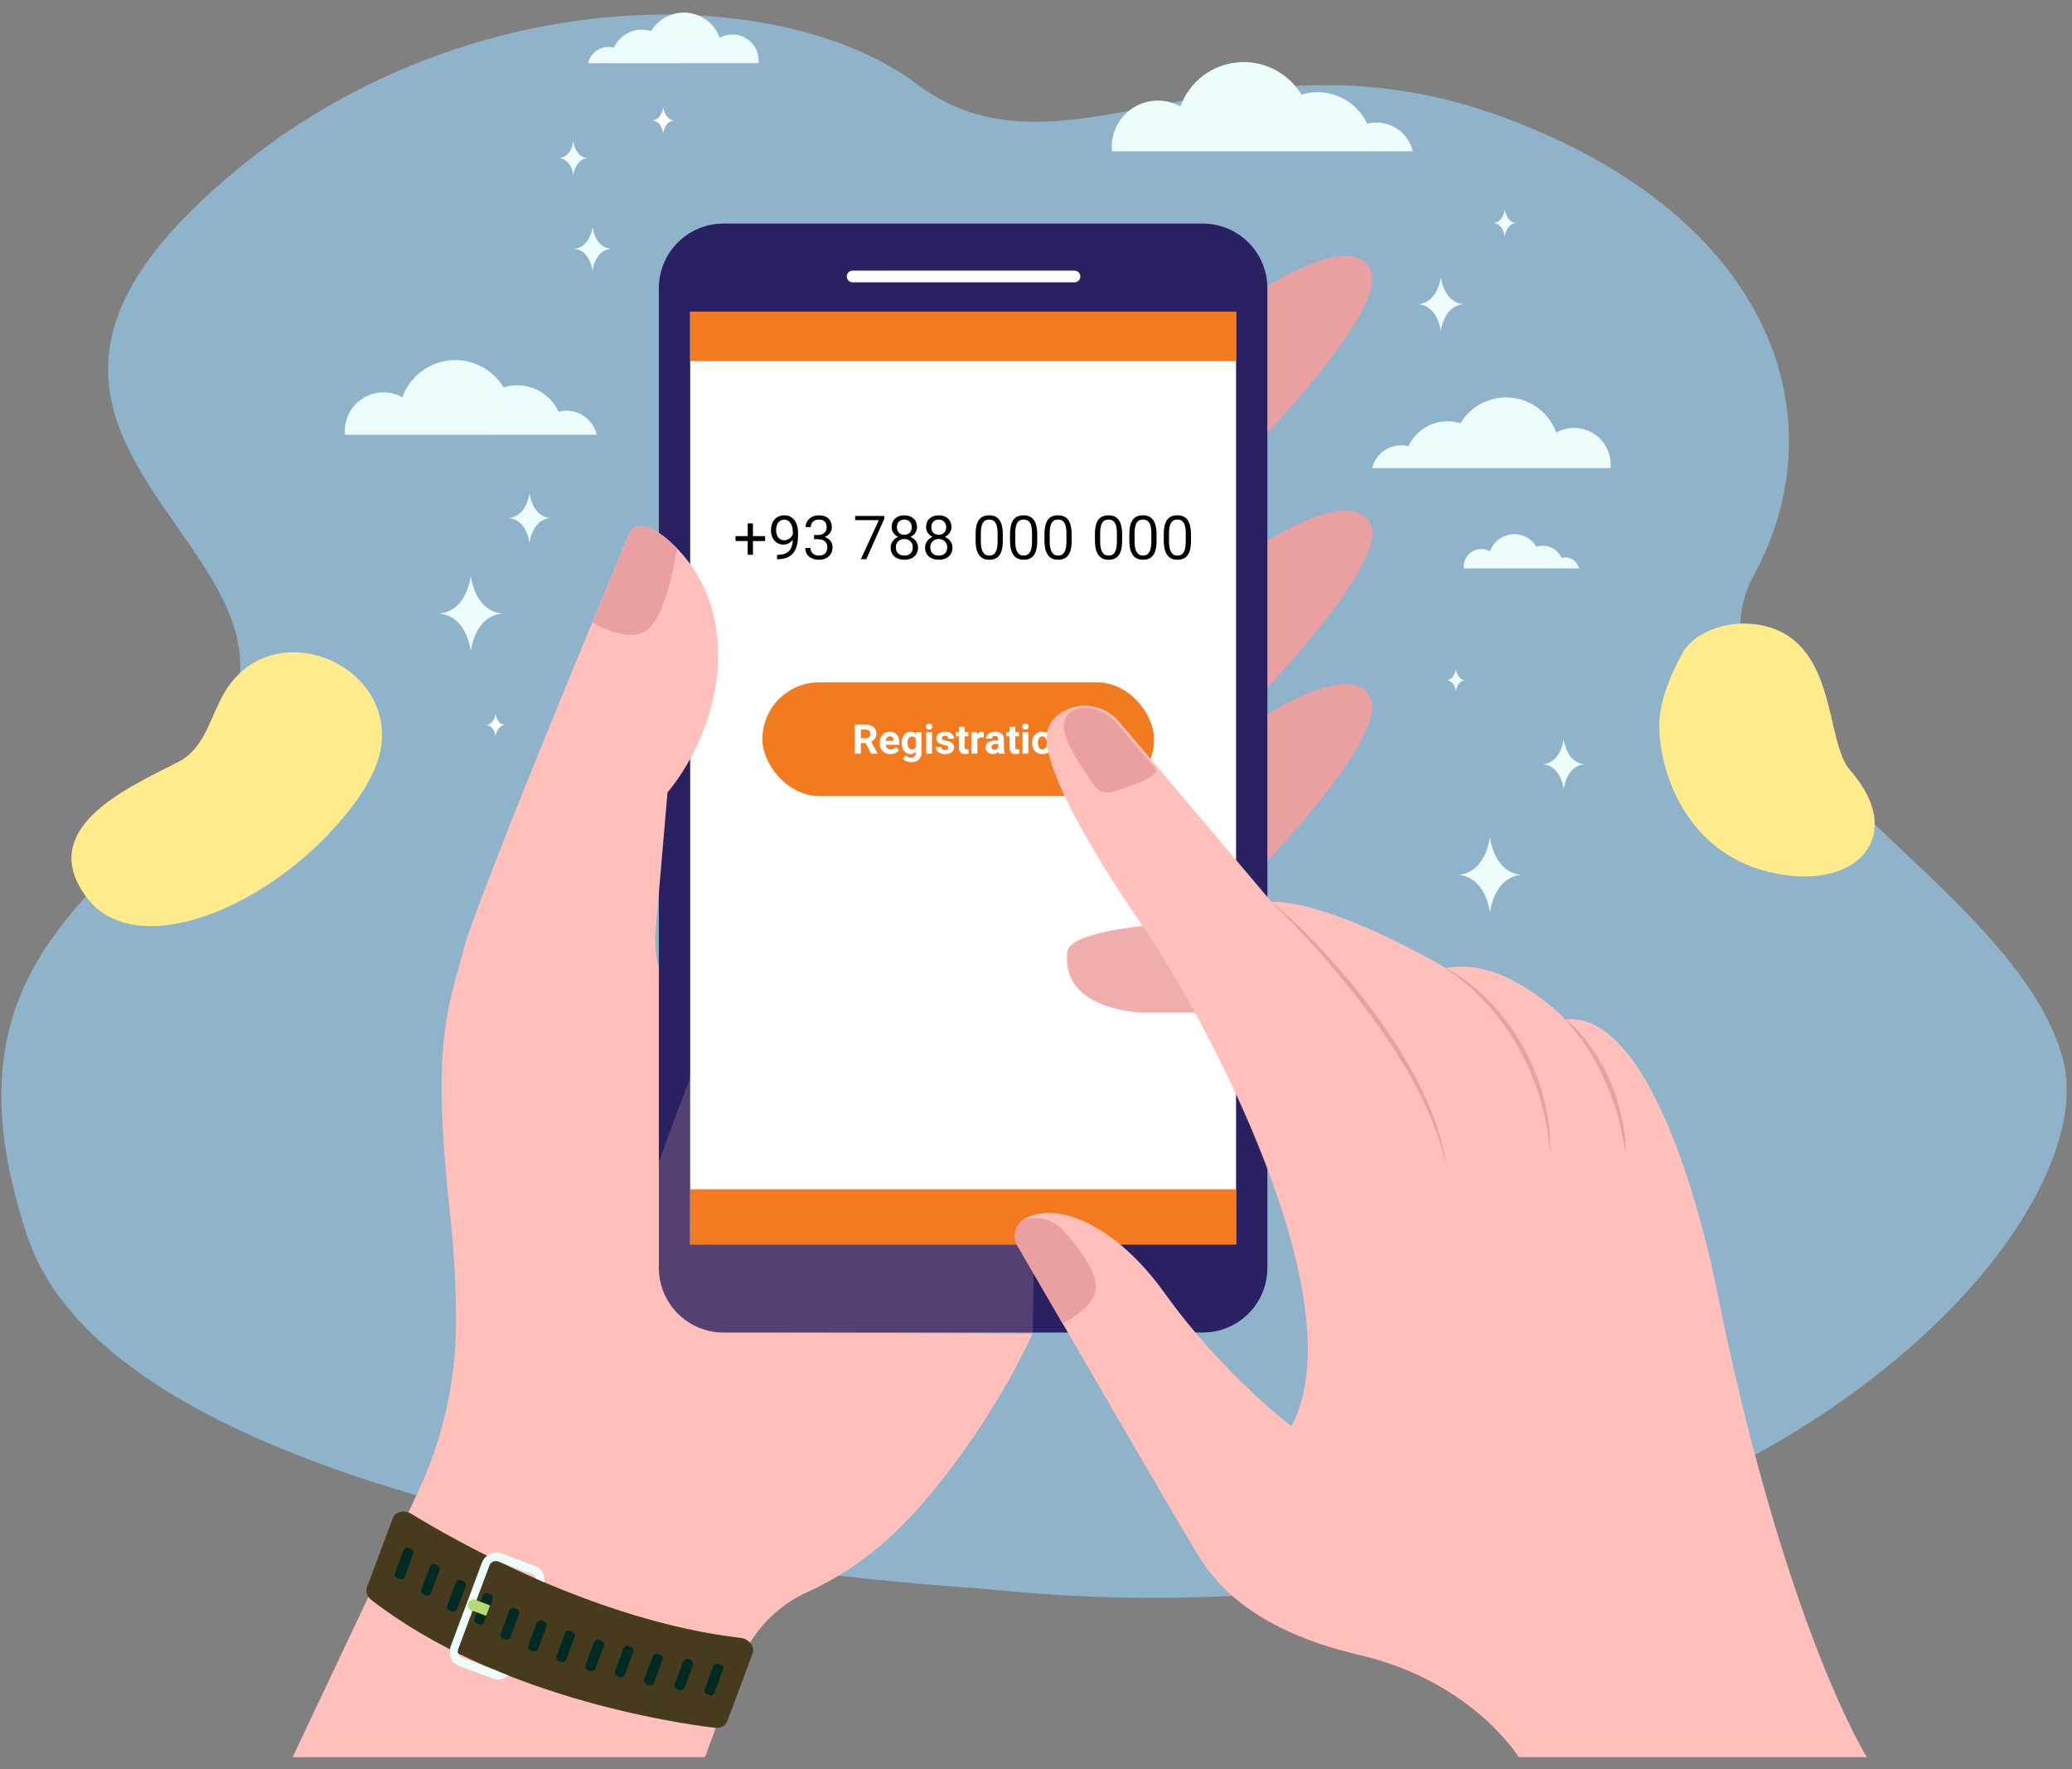<svg width="164" height="140" viewBox="0 0 164 140" fill="none" xmlns="http://www.w3.org/2000/svg">
<rect x="0" y="0" width="164" height="140" fill="#808080" stroke="none"/>
<path opacity="0.6" d="M77.531 125.693C77.531 125.693 10.258 122.052 2.168 97.838C-5.922 73.623 12.001 70.334 18.124 56.769C24.247 43.203 -3.523 35.209 15.062 16.757C33.648 -1.695 61.057 -2.017 72.606 6.674C84.156 15.365 97.471 1.363 118.91 9.249C140.35 17.134 145.598 33.074 138.82 45.516C132.042 57.959 159.836 69.865 163.321 83.977C166.806 98.088 135.346 131.914 77.531 125.693Z" fill="#99D5FB"/>
<path d="M23.165 139.052H55.793L58.5 131.766C58.977 130.49 59.702 129.321 60.634 128.327C61.566 127.333 62.686 126.533 63.928 125.975C66.291 124.906 69.471 122.965 72.553 119.505C78.547 112.77 81.731 105.547 81.731 105.547L61.513 105.448C61.513 105.448 63.332 94.139 53.283 79.118C52.21 77.509 51.717 75.581 51.887 73.654L52.84 62.699C52.84 62.699 59.668 55.069 55.478 45.602C55.478 45.602 51.475 40.055 49.883 42.085C49.883 42.085 37.781 70.902 36.679 75.186C35.578 79.471 34.108 82.165 35.578 95.631C35.967 99.199 36.107 102.169 36.1 104.614C36.089 109.306 35.043 113.939 33.035 118.181L23.165 139.052Z" fill="#FFC0BB"/>
<g style="mix-blend-mode:multiply" opacity="0.2">
<path d="M53.593 120.359C50.565 116.997 46.358 117.528 41.932 115.994C37.506 114.46 36.09 103.404 36.09 103.404C36.097 103.822 36.1 104.228 36.1 104.617C36.089 109.31 35.043 113.943 33.035 118.184L23.165 139.052H55.793L58.5 131.766C58.977 130.49 59.702 129.321 60.634 128.327C61.566 127.333 62.686 126.534 63.928 125.975C65.939 125.065 68.541 123.523 71.173 120.952C62.183 124.729 56.621 123.721 53.593 120.359Z" fill="#FFC0BB"/>
</g>
<path d="M124.978 44.978C124.92 44.731 124.78 44.51 124.581 44.352C124.382 44.194 124.135 44.108 123.881 44.108C123.785 44.108 123.689 44.121 123.596 44.145C123.427 43.781 123.132 43.491 122.765 43.329C122.398 43.167 121.985 43.144 121.603 43.264C121.404 42.934 121.115 42.667 120.771 42.494C120.426 42.321 120.04 42.249 119.656 42.286C119.273 42.324 118.907 42.469 118.603 42.705C118.298 42.941 118.066 43.259 117.935 43.621C117.721 43.502 117.481 43.441 117.237 43.444C116.993 43.447 116.754 43.514 116.543 43.637C116.333 43.761 116.158 43.938 116.037 44.15C115.916 44.361 115.852 44.601 115.852 44.845C115.852 44.891 115.852 44.932 115.859 44.981L124.978 44.978Z" fill="#EDFDFC"/>
<path d="M111.819 11.975C111.73 11.592 111.566 11.231 111.336 10.912C111.105 10.594 110.814 10.325 110.478 10.122C110.141 9.918 109.768 9.784 109.379 9.727C108.99 9.67 108.594 9.692 108.214 9.791C107.771 8.844 106.999 8.089 106.042 7.666C105.086 7.244 104.008 7.182 103.009 7.492C102.489 6.63 101.736 5.933 100.837 5.48C99.938 5.028 98.928 4.84 97.927 4.938C96.925 5.035 95.971 5.414 95.175 6.031C94.38 6.648 93.775 7.477 93.431 8.423C92.875 8.113 92.246 7.953 91.609 7.96C90.971 7.967 90.347 8.141 89.797 8.464C89.248 8.787 88.792 9.248 88.476 9.802C88.16 10.355 87.994 10.982 87.995 11.62C87.995 11.74 88.001 11.858 88.012 11.975H111.819Z" fill="#EDFDFC"/>
<path d="M47.233 34.406C47.159 34.086 47.021 33.783 46.828 33.517C46.635 33.251 46.391 33.026 46.11 32.855C45.829 32.685 45.516 32.573 45.191 32.525C44.865 32.477 44.534 32.496 44.215 32.578C43.845 31.785 43.199 31.153 42.398 30.799C41.597 30.446 40.695 30.394 39.859 30.654C39.424 29.933 38.794 29.349 38.041 28.971C37.288 28.593 36.443 28.435 35.604 28.517C34.766 28.599 33.967 28.917 33.302 29.434C32.636 29.951 32.13 30.645 31.843 31.438C31.377 31.178 30.852 31.045 30.318 31.051C29.785 31.058 29.263 31.203 28.803 31.473C28.343 31.744 27.962 32.129 27.697 32.592C27.432 33.055 27.293 33.579 27.293 34.113C27.293 34.213 27.298 34.312 27.308 34.409L47.233 34.406Z" fill="#EDFDFC"/>
<path d="M99.971 22.874C99.971 22.874 106.881 18.25 108.459 21.297C110.038 24.343 99.479 35.125 99.479 35.125L99.971 22.874Z" fill="#EAA0A0"/>
<path d="M99.971 43.024C99.971 43.024 106.881 38.399 108.459 41.446C110.038 44.493 99.479 55.275 99.479 55.275L99.971 43.024Z" fill="#EAA0A0"/>
<path d="M99.971 56.754C99.971 56.754 106.881 52.129 108.459 55.175C110.038 58.222 99.479 69.004 99.479 69.004L99.971 56.754Z" fill="#EAA0A0"/>
<path d="M95.199 17.691H57.264C55.907 17.691 54.606 18.23 53.647 19.19C52.688 20.149 52.149 21.45 52.149 22.807V100.335C52.149 101.691 52.688 102.992 53.647 103.952C54.606 104.911 55.907 105.45 57.264 105.45H95.199C96.555 105.45 97.856 104.911 98.816 103.952C99.775 102.993 100.314 101.692 100.314 100.335V22.807C100.314 21.45 99.775 20.149 98.816 19.19C97.856 18.231 96.555 17.692 95.199 17.691Z" fill="#292162"/>
<g style="mix-blend-mode:multiply" opacity="0.2">
<path d="M55.604 82.877C55.604 82.877 48.743 99.673 49.408 102.85C50.073 106.028 54.238 110.273 64.454 108.855C74.67 107.437 81.731 105.548 81.731 105.548C81.731 105.548 82.158 82.88 81.731 81.731C81.303 80.581 62.934 72.419 62.213 72.419C61.492 72.419 55.604 82.877 55.604 82.877Z" fill="#FFC0BB"/>
</g>
<path d="M97.835 24.663H54.629V98.478H97.835V24.663Z" fill="white"/>
<path d="M60.558 42.426V42.815H59.597V43.905H59.181V42.815H58.218V42.426H59.181V41.418H59.597V42.426H60.558ZM62.73 42.741C62.53 42.978 62.285 43.097 61.992 43.097C61.804 43.097 61.635 43.047 61.484 42.946C61.339 42.85 61.225 42.716 61.143 42.545C61.062 42.365 61.022 42.17 61.022 41.96C61.022 41.732 61.066 41.526 61.153 41.342C61.24 41.161 61.364 41.021 61.523 40.923C61.683 40.827 61.868 40.779 62.078 40.779C62.415 40.779 62.68 40.905 62.875 41.158C63.07 41.411 63.168 41.756 63.168 42.193V42.32C63.168 42.988 63.036 43.477 62.773 43.786C62.51 44.091 62.112 44.247 61.581 44.253H61.507V43.907H61.587C61.958 43.902 62.239 43.807 62.431 43.621C62.626 43.431 62.733 43.139 62.752 42.747L62.73 42.741ZM62.065 42.758C62.215 42.758 62.352 42.713 62.476 42.622C62.603 42.53 62.696 42.417 62.753 42.283V42.103C62.753 41.811 62.69 41.575 62.564 41.395C62.436 41.212 62.275 41.121 62.08 41.121C61.883 41.121 61.726 41.197 61.607 41.348C61.488 41.497 61.429 41.693 61.429 41.937C61.429 42.174 61.486 42.371 61.599 42.528C61.717 42.682 61.872 42.758 62.065 42.758ZM64.75 42.338C64.958 42.335 65.123 42.28 65.245 42.172C65.368 42.062 65.429 41.916 65.429 41.733C65.429 41.321 65.224 41.115 64.813 41.115C64.625 41.115 64.471 41.17 64.351 41.281C64.238 41.392 64.18 41.534 64.177 41.708H63.764C63.768 41.45 63.866 41.23 64.058 41.048C64.258 40.868 64.51 40.779 64.813 40.779C65.135 40.779 65.387 40.864 65.57 41.035C65.751 41.204 65.842 41.441 65.842 41.743C65.842 41.889 65.794 42.032 65.699 42.172C65.599 42.312 65.457 42.421 65.275 42.496C65.473 42.56 65.625 42.661 65.732 42.8C65.841 42.939 65.895 43.107 65.895 43.303C65.895 43.606 65.796 43.848 65.597 44.028C65.398 44.208 65.137 44.298 64.815 44.298C64.503 44.298 64.242 44.212 64.03 44.038C63.837 43.863 63.738 43.639 63.733 43.365H64.15C64.152 43.545 64.213 43.69 64.332 43.799C64.451 43.91 64.613 43.966 64.815 43.966C65.03 43.966 65.195 43.909 65.31 43.795C65.423 43.683 65.48 43.522 65.48 43.31C65.48 43.107 65.417 42.95 65.292 42.841C65.167 42.731 64.986 42.675 64.75 42.672H64.433V42.338H64.75ZM68.569 44.251H68.136L69.561 41.162H67.686V40.828H69.993V41.056L68.569 44.251ZM72.583 41.716C72.583 41.883 72.536 42.035 72.442 42.172C72.352 42.306 72.225 42.413 72.062 42.492C72.26 42.578 72.409 42.693 72.508 42.835C72.611 42.982 72.663 43.148 72.663 43.332C72.663 43.625 72.564 43.86 72.365 44.036C72.166 44.211 71.904 44.298 71.579 44.298C71.261 44.298 70.997 44.21 70.789 44.034C70.593 43.853 70.495 43.619 70.495 43.332C70.495 43.149 70.547 42.983 70.652 42.833C70.757 42.683 70.902 42.568 71.086 42.489C70.927 42.41 70.802 42.304 70.712 42.17C70.621 42.034 70.575 41.883 70.575 41.716C70.575 41.428 70.667 41.2 70.849 41.033C71.036 40.863 71.279 40.779 71.579 40.779C71.878 40.779 72.12 40.863 72.307 41.033C72.491 41.201 72.583 41.429 72.583 41.716ZM72.25 43.322C72.25 43.125 72.188 42.965 72.062 42.843C71.94 42.719 71.777 42.657 71.575 42.657C71.373 42.657 71.21 42.718 71.088 42.841C70.968 42.965 70.908 43.125 70.908 43.322C70.908 43.523 70.967 43.68 71.086 43.794C71.205 43.908 71.369 43.966 71.579 43.966C71.788 43.966 71.951 43.908 72.07 43.794C72.19 43.676 72.25 43.519 72.25 43.322ZM71.579 41.115C71.402 41.115 71.259 41.17 71.15 41.279C71.044 41.386 70.99 41.534 70.99 41.722C70.99 41.902 71.043 42.047 71.149 42.158C71.257 42.266 71.4 42.32 71.579 42.32C71.756 42.32 71.899 42.266 72.007 42.156C72.115 42.046 72.168 41.902 72.168 41.722C72.168 41.547 72.113 41.401 72.004 41.285C71.891 41.172 71.75 41.115 71.579 41.115ZM75.307 41.716C75.307 41.883 75.26 42.035 75.166 42.172C75.076 42.306 74.95 42.413 74.787 42.492C74.985 42.578 75.134 42.693 75.233 42.835C75.336 42.982 75.388 43.148 75.388 43.332C75.388 43.625 75.288 43.86 75.09 44.036C74.891 44.211 74.628 44.298 74.304 44.298C73.985 44.298 73.722 44.21 73.513 44.034C73.317 43.853 73.22 43.619 73.22 43.332C73.22 43.149 73.272 42.983 73.376 42.833C73.482 42.683 73.627 42.568 73.811 42.489C73.651 42.41 73.527 42.304 73.437 42.17C73.346 42.034 73.3 41.883 73.3 41.716C73.3 41.428 73.391 41.2 73.574 41.033C73.76 40.863 74.004 40.779 74.304 40.779C74.602 40.779 74.845 40.863 75.031 41.033C75.215 41.201 75.307 41.429 75.307 41.716ZM74.975 43.322C74.975 43.125 74.912 42.965 74.787 42.843C74.664 42.719 74.502 42.657 74.3 42.657C74.097 42.657 73.935 42.718 73.812 42.841C73.692 42.965 73.632 43.125 73.632 43.322C73.632 43.523 73.692 43.68 73.811 43.794C73.929 43.908 74.094 43.966 74.304 43.966C74.512 43.966 74.676 43.908 74.795 43.794C74.915 43.676 74.975 43.519 74.975 43.322ZM74.304 41.115C74.126 41.115 73.983 41.17 73.875 41.279C73.768 41.386 73.715 41.534 73.715 41.722C73.715 41.902 73.767 42.047 73.873 42.158C73.981 42.266 74.125 42.32 74.304 42.32C74.481 42.32 74.624 42.266 74.732 42.156C74.839 42.046 74.892 41.902 74.892 41.722C74.892 41.547 74.838 41.401 74.728 41.285C74.616 41.172 74.475 41.115 74.304 41.115ZM79.374 42.792C79.374 43.304 79.288 43.683 79.114 43.927C78.939 44.174 78.668 44.298 78.3 44.298C77.6 44.298 77.24 43.816 77.22 42.852V42.267C77.22 41.761 77.307 41.388 77.48 41.146C77.655 40.901 77.927 40.779 78.296 40.779C78.655 40.779 78.923 40.9 79.1 41.142C79.274 41.38 79.365 41.74 79.374 42.224V42.792ZM78.96 42.193C78.96 41.819 78.906 41.545 78.799 41.373C78.694 41.201 78.526 41.115 78.296 41.115C78.069 41.115 77.903 41.2 77.797 41.371C77.693 41.54 77.639 41.803 77.635 42.16V42.86C77.635 43.597 77.857 43.966 78.3 43.966C78.522 43.966 78.686 43.881 78.791 43.711C78.898 43.541 78.954 43.274 78.96 42.911V42.193ZM82.099 42.792C82.099 43.304 82.012 43.683 81.839 43.927C81.664 44.174 81.393 44.298 81.025 44.298C80.324 44.298 79.964 43.816 79.945 42.852V42.267C79.945 41.761 80.032 41.388 80.205 41.146C80.38 40.901 80.652 40.779 81.021 40.779C81.38 40.779 81.648 40.9 81.825 41.142C81.999 41.38 82.09 41.74 82.099 42.224V42.792ZM81.684 42.193C81.684 41.819 81.631 41.545 81.524 41.373C81.418 41.201 81.251 41.115 81.021 41.115C80.794 41.115 80.628 41.2 80.522 41.371C80.418 41.54 80.364 41.803 80.36 42.16V42.86C80.36 43.597 80.581 43.966 81.025 43.966C81.247 43.966 81.41 43.881 81.516 43.711C81.623 43.541 81.679 43.274 81.684 42.911V42.193ZM84.824 42.792C84.824 43.304 84.737 43.683 84.563 43.927C84.389 44.174 84.117 44.298 83.749 44.298C83.049 44.298 82.689 43.816 82.669 42.852V42.267C82.669 41.761 82.756 41.388 82.93 41.146C83.104 40.901 83.376 40.779 83.746 40.779C84.104 40.779 84.372 40.9 84.55 41.142C84.723 41.38 84.814 41.74 84.824 42.224V42.792ZM84.409 42.193C84.409 41.819 84.355 41.545 84.248 41.373C84.143 41.201 83.975 41.115 83.746 41.115C83.519 41.115 83.352 41.2 83.247 41.371C83.142 41.54 83.088 41.803 83.084 42.16V42.86C83.084 43.597 83.306 43.966 83.749 43.966C83.971 43.966 84.135 43.881 84.24 43.711C84.347 43.541 84.404 43.274 84.409 42.911V42.193ZM88.818 42.792C88.818 43.304 88.731 43.683 88.558 43.927C88.383 44.174 88.112 44.298 87.744 44.298C87.044 44.298 86.684 43.816 86.664 42.852V42.267C86.664 41.761 86.751 41.388 86.924 41.146C87.099 40.901 87.371 40.779 87.74 40.779C88.099 40.779 88.367 40.9 88.544 41.142C88.718 41.38 88.809 41.74 88.818 42.224V42.792ZM88.403 42.193C88.403 41.819 88.35 41.545 88.243 41.373C88.137 41.201 87.97 41.115 87.74 41.115C87.513 41.115 87.347 41.2 87.241 41.371C87.137 41.54 87.083 41.803 87.079 42.16V42.86C87.079 43.597 87.301 43.966 87.744 43.966C87.966 43.966 88.129 43.881 88.235 43.711C88.342 43.541 88.398 43.274 88.403 42.911V42.193ZM91.543 42.792C91.543 43.304 91.456 43.683 91.283 43.927C91.108 44.174 90.837 44.298 90.469 44.298C89.768 44.298 89.408 43.816 89.389 42.852V42.267C89.389 41.761 89.475 41.388 89.649 41.146C89.824 40.901 90.096 40.779 90.465 40.779C90.823 40.779 91.091 40.9 91.269 41.142C91.442 41.38 91.534 41.74 91.543 42.224V42.792ZM91.128 42.193C91.128 41.819 91.075 41.545 90.968 41.373C90.862 41.201 90.694 41.115 90.465 41.115C90.238 41.115 90.072 41.2 89.966 41.371C89.862 41.54 89.807 41.803 89.803 42.16V42.86C89.803 43.597 90.025 43.966 90.469 43.966C90.69 43.966 90.854 43.881 90.96 43.711C91.067 43.541 91.123 43.274 91.128 42.911V42.193ZM94.267 42.792C94.267 43.304 94.181 43.683 94.007 43.927C93.832 44.174 93.561 44.298 93.193 44.298C92.493 44.298 92.133 43.816 92.113 42.852V42.267C92.113 41.761 92.2 41.388 92.374 41.146C92.548 40.901 92.82 40.779 93.189 40.779C93.548 40.779 93.816 40.9 93.993 41.142C94.167 41.38 94.258 41.74 94.267 42.224V42.792ZM93.853 42.193C93.853 41.819 93.799 41.545 93.692 41.373C93.587 41.201 93.419 41.115 93.189 41.115C92.962 41.115 92.796 41.2 92.691 41.371C92.586 41.54 92.532 41.803 92.528 42.16V42.86C92.528 43.597 92.75 43.966 93.193 43.966C93.415 43.966 93.579 43.881 93.684 43.711C93.791 43.541 93.847 43.274 93.853 42.911V42.193Z" fill="black"/>
<rect x="60.345" y="53.997" width="31" height="9" rx="4.5" fill="#F47A20"/>
<path d="M68.513 58.804H68.136V59.645H67.661V57.347H68.515C68.787 57.347 68.997 57.407 69.144 57.528C69.292 57.649 69.366 57.82 69.366 58.041C69.366 58.198 69.331 58.329 69.263 58.433C69.195 58.538 69.092 58.621 68.955 58.684L69.452 59.623V59.645H68.943L68.513 58.804ZM68.136 58.42H68.517C68.636 58.42 68.728 58.39 68.793 58.329C68.858 58.268 68.891 58.185 68.891 58.079C68.891 57.971 68.86 57.886 68.798 57.824C68.737 57.762 68.643 57.73 68.515 57.73H68.136V58.42ZM70.48 59.676C70.23 59.676 70.026 59.6 69.868 59.447C69.711 59.293 69.632 59.088 69.632 58.833V58.788C69.632 58.616 69.665 58.462 69.731 58.328C69.798 58.192 69.892 58.088 70.013 58.015C70.135 57.942 70.273 57.905 70.429 57.905C70.663 57.905 70.847 57.979 70.981 58.127C71.116 58.274 71.183 58.483 71.183 58.753V58.94H70.095C70.11 59.051 70.154 59.14 70.228 59.208C70.302 59.275 70.396 59.309 70.51 59.309C70.686 59.309 70.823 59.245 70.922 59.118L71.147 59.369C71.078 59.466 70.985 59.542 70.869 59.596C70.752 59.65 70.623 59.676 70.48 59.676ZM70.428 58.274C70.337 58.274 70.264 58.305 70.207 58.367C70.152 58.428 70.116 58.515 70.099 58.628H70.734V58.593C70.733 58.491 70.705 58.413 70.652 58.358C70.6 58.302 70.525 58.274 70.428 58.274ZM71.377 58.778C71.377 58.516 71.439 58.305 71.564 58.145C71.688 57.985 71.856 57.905 72.069 57.905C72.255 57.905 72.401 57.969 72.505 58.098L72.525 57.936H72.939V59.588C72.939 59.737 72.905 59.867 72.837 59.978C72.769 60.089 72.673 60.173 72.55 60.231C72.426 60.289 72.282 60.318 72.117 60.318C71.992 60.318 71.869 60.293 71.75 60.242C71.632 60.193 71.542 60.129 71.48 60.05L71.683 59.772C71.796 59.899 71.935 59.962 72.097 59.962C72.218 59.962 72.312 59.929 72.379 59.864C72.447 59.8 72.481 59.709 72.481 59.59V59.498C72.376 59.617 72.237 59.676 72.065 59.676C71.859 59.676 71.693 59.596 71.566 59.436C71.44 59.276 71.377 59.062 71.377 58.797V58.778ZM71.832 58.812C71.832 58.966 71.863 59.088 71.925 59.176C71.988 59.263 72.073 59.307 72.182 59.307C72.321 59.307 72.421 59.255 72.481 59.151V58.432C72.419 58.329 72.32 58.277 72.185 58.277C72.075 58.277 71.989 58.322 71.926 58.411C71.864 58.5 71.832 58.633 71.832 58.812ZM73.771 59.645H73.313V57.936H73.771V59.645ZM73.286 57.494C73.286 57.426 73.308 57.37 73.353 57.326C73.4 57.282 73.462 57.26 73.541 57.26C73.62 57.26 73.682 57.282 73.728 57.326C73.774 57.37 73.797 57.426 73.797 57.494C73.797 57.564 73.773 57.621 73.726 57.665C73.68 57.709 73.618 57.732 73.541 57.732C73.465 57.732 73.403 57.709 73.356 57.665C73.309 57.621 73.286 57.564 73.286 57.494ZM75.073 59.173C75.073 59.117 75.045 59.073 74.989 59.041C74.934 59.009 74.846 58.98 74.723 58.955C74.317 58.87 74.114 58.697 74.114 58.437C74.114 58.286 74.177 58.16 74.302 58.058C74.428 57.956 74.593 57.905 74.796 57.905C75.013 57.905 75.186 57.956 75.315 58.059C75.446 58.161 75.511 58.293 75.511 58.457H75.054C75.054 58.391 75.034 58.336 74.992 58.294C74.95 58.251 74.884 58.23 74.795 58.23C74.718 58.23 74.657 58.247 74.615 58.282C74.573 58.317 74.552 58.361 74.552 58.415C74.552 58.466 74.576 58.506 74.624 58.538C74.673 58.569 74.754 58.596 74.867 58.619C74.981 58.641 75.077 58.666 75.155 58.694C75.396 58.783 75.516 58.936 75.516 59.155C75.516 59.31 75.449 59.436 75.315 59.532C75.181 59.628 75.009 59.676 74.797 59.676C74.654 59.676 74.527 59.651 74.415 59.599C74.305 59.549 74.218 59.48 74.154 59.391C74.092 59.301 74.061 59.205 74.061 59.102H74.492C74.497 59.183 74.527 59.246 74.582 59.289C74.639 59.332 74.713 59.353 74.807 59.353C74.894 59.353 74.96 59.336 75.005 59.303C75.05 59.27 75.073 59.227 75.073 59.173ZM76.357 57.516V57.936H76.649V58.272H76.357V59.125C76.357 59.187 76.369 59.233 76.394 59.26C76.418 59.287 76.465 59.301 76.533 59.301C76.584 59.301 76.628 59.297 76.666 59.29V59.636C76.578 59.663 76.486 59.676 76.391 59.676C76.071 59.676 75.908 59.515 75.901 59.193V58.272H75.651V57.936H75.901V57.516H76.357ZM77.863 58.364C77.802 58.356 77.747 58.352 77.699 58.352C77.527 58.352 77.414 58.411 77.36 58.527V59.645H76.903V57.936H77.335L77.348 58.14C77.439 57.983 77.566 57.905 77.728 57.905C77.778 57.905 77.826 57.912 77.87 57.926L77.863 58.364ZM79.071 59.645C79.05 59.604 79.035 59.553 79.025 59.492C78.915 59.615 78.772 59.676 78.595 59.676C78.427 59.676 78.288 59.628 78.178 59.532C78.068 59.435 78.013 59.313 78.013 59.165C78.013 58.984 78.08 58.846 78.214 58.749C78.349 58.652 78.543 58.602 78.797 58.602H79.007V58.504C79.007 58.425 78.987 58.362 78.946 58.315C78.906 58.267 78.842 58.243 78.754 58.243C78.678 58.243 78.617 58.262 78.573 58.299C78.529 58.336 78.508 58.386 78.508 58.45H78.051C78.051 58.351 78.082 58.26 78.142 58.175C78.204 58.091 78.291 58.025 78.402 57.977C78.513 57.929 78.638 57.905 78.778 57.905C78.988 57.905 79.155 57.958 79.278 58.064C79.403 58.169 79.465 58.318 79.465 58.51V59.25C79.466 59.413 79.489 59.535 79.533 59.618V59.645H79.071ZM78.694 59.328C78.762 59.328 78.824 59.313 78.881 59.284C78.937 59.253 78.979 59.213 79.007 59.163V58.868H78.836C78.608 58.868 78.486 58.947 78.471 59.105L78.47 59.133C78.47 59.189 78.49 59.236 78.53 59.273C78.57 59.31 78.625 59.328 78.694 59.328ZM80.362 57.516V57.936H80.654V58.272H80.362V59.125C80.362 59.187 80.374 59.233 80.399 59.26C80.423 59.287 80.469 59.301 80.538 59.301C80.589 59.301 80.633 59.297 80.671 59.29V59.636C80.582 59.663 80.491 59.676 80.396 59.676C80.076 59.676 79.912 59.515 79.906 59.193V58.272H79.656V57.936H79.906V57.516H80.362ZM81.391 59.645H80.933V57.936H81.391V59.645ZM80.906 57.494C80.906 57.426 80.928 57.37 80.974 57.326C81.02 57.282 81.082 57.26 81.161 57.26C81.24 57.26 81.302 57.282 81.348 57.326C81.394 57.37 81.417 57.426 81.417 57.494C81.417 57.564 81.394 57.621 81.347 57.665C81.3 57.709 81.238 57.732 81.161 57.732C81.085 57.732 81.023 57.709 80.976 57.665C80.929 57.621 80.906 57.564 80.906 57.494ZM81.696 58.775C81.696 58.606 81.729 58.455 81.794 58.322C81.859 58.19 81.953 58.087 82.076 58.015C82.198 57.942 82.341 57.905 82.502 57.905C82.734 57.905 82.922 57.976 83.067 58.116C83.213 58.257 83.294 58.449 83.311 58.692L83.315 58.808C83.315 59.07 83.242 59.281 83.094 59.439C82.948 59.597 82.752 59.676 82.506 59.676C82.26 59.676 82.064 59.598 81.917 59.44C81.77 59.282 81.696 59.067 81.696 58.796V58.775ZM82.153 58.808C82.153 58.97 82.183 59.095 82.244 59.181C82.305 59.266 82.392 59.309 82.506 59.309C82.617 59.309 82.703 59.266 82.764 59.182C82.827 59.097 82.858 58.961 82.858 58.775C82.858 58.616 82.827 58.493 82.764 58.406C82.703 58.318 82.615 58.274 82.502 58.274C82.391 58.274 82.305 58.318 82.244 58.405C82.183 58.492 82.153 58.626 82.153 58.808ZM84.015 57.936L84.029 58.135C84.152 57.982 84.316 57.905 84.521 57.905C84.702 57.905 84.836 57.959 84.924 58.066C85.013 58.172 85.058 58.33 85.061 58.542V59.645H84.604V58.552C84.604 58.456 84.583 58.386 84.54 58.342C84.499 58.299 84.429 58.277 84.331 58.277C84.203 58.277 84.107 58.331 84.042 58.44V59.645H83.586V57.936H84.015Z" fill="white"/>
<path d="M85.048 22.343H67.485C67.362 22.343 67.245 22.294 67.158 22.207C67.071 22.121 67.022 22.003 67.022 21.881C67.022 21.758 67.071 21.64 67.158 21.553C67.244 21.466 67.362 21.418 67.485 21.418H85.048C85.171 21.418 85.288 21.467 85.375 21.553C85.462 21.64 85.51 21.758 85.51 21.881C85.51 22.003 85.462 22.12 85.375 22.207C85.288 22.294 85.171 22.343 85.048 22.343Z" fill="white"/>
<path d="M51.289 69.312C51.289 69.312 51.55 70.281 52.139 70.757L52.835 62.701C52.835 62.701 57.858 57.088 56.644 49.517C56.236 46.921 54.936 44.548 52.968 42.806C51.843 41.817 50.607 41.153 49.878 42.087C49.878 42.087 44.188 55.638 40.256 65.537L51.289 69.312Z" fill="#FFC0BB"/>
<path d="M97.835 94.112H54.629V98.478H97.835V94.112Z" fill="#F47A20"/>
<path d="M97.835 24.663H54.629V28.58H97.835V24.663Z" fill="#F47A20"/>
<path d="M50.906 50.046C52.478 49.323 53.299 45.232 53.593 43.393C52.331 42.123 50.748 40.981 49.883 42.088C49.883 42.088 48.629 45.072 46.893 49.262C48.08 49.922 49.73 50.587 50.906 50.046Z" fill="#EAA0A0"/>
<path d="M90.526 73.278C90.526 73.278 84.691 73.768 84.487 75.319C84.283 76.869 84.731 79.604 90.24 80.134H95.947C95.947 80.134 94.24 75.4 94.322 75.237C94.403 75.073 90.526 73.278 90.526 73.278Z" fill="#EFADAB"/>
<path d="M81.163 96.41C80.976 96.511 80.811 96.648 80.678 96.814C80.546 96.98 80.447 97.171 80.39 97.375C80.332 97.58 80.316 97.794 80.343 98.005C80.37 98.216 80.439 98.419 80.546 98.602C83.232 103.234 93.91 121.639 94.872 123.136C95.974 124.85 98.668 128.89 107.604 130.968C116.541 133.046 120.213 139.052 120.213 139.052H147.758C147.758 139.052 141.27 128.768 135.883 102.081C135.883 102.081 131.721 79.922 123.886 80.657C123.886 80.657 119.111 75.637 114.46 76.617C114.46 76.617 105.645 71.352 100.623 71.352L88.567 57.105C87.374 55.694 85.27 55.418 83.804 56.54C83.331 56.901 82.972 57.379 82.872 58.009C82.504 60.335 85.57 66.211 90.462 73.311C95.355 80.412 107.486 102.937 102.217 112.858C102.217 112.858 96.83 108.818 92.179 102.328C88.283 96.892 83.7 95.065 81.163 96.41Z" fill="#FFC0BB"/>
<path d="M100.671 71.358C102.267 72.734 103.775 74.209 105.186 75.774C106.609 77.333 107.941 78.972 109.175 80.684C110.306 82.246 111.625 84.35 112.466 86.1C113.607 88.412 114.119 90.128 114.456 92.098L114.421 92.105C113.985 90.056 113.18 88.102 112.21 86.233C111.542 84.918 110.228 82.745 108.876 80.898C107.658 79.19 106.34 77.552 104.967 75.964C103.674 74.472 102.047 72.726 100.646 71.385L100.671 71.358Z" fill="#EAA0A0"/>
<path d="M114.381 76.579C115.686 77.245 116.843 78.174 117.869 79.224C119.798 81.168 121.378 83.836 122.167 86.834C122.483 88.166 122.689 89.069 122.721 91.176H122.684C122.565 89.731 122.299 88.302 121.891 86.912C121.004 84.03 119.613 81.565 117.655 79.415C116.734 78.407 115.528 77.318 114.362 76.606L114.381 76.579Z" fill="#EAA0A0"/>
<path d="M123.79 80.559C124.941 81.429 126.101 82.966 126.667 84.007C127.972 86.248 128.588 88.628 128.696 91.175L128.659 91.18C128.17 88.343 127.687 86.733 126.362 84.173C125.927 83.311 124.817 81.619 123.769 80.581L123.79 80.559Z" fill="#EAA0A0"/>
<path d="M86.723 102.11C86.967 100.87 85.523 98.905 84.213 97.422C83.818 96.972 83.3 96.648 82.723 96.49C82.145 96.333 81.534 96.349 80.966 96.537C80.655 96.77 80.44 97.109 80.363 97.49C80.286 97.871 80.351 98.267 80.546 98.603C81.268 99.848 82.567 102.084 84.1 104.725C85.247 104.141 86.497 103.257 86.723 102.11Z" fill="#EAA0A0"/>
<path d="M87.881 62.696C88.577 62.556 91.737 61.506 91.543 60.93L88.427 57.249C87.828 56.54 86.976 56.095 86.052 56.007H86.038C86.011 56.007 85.951 56 85.875 56C85.457 56 84.428 56.119 84.201 57.251C83.979 58.369 85.828 61.081 86.643 62.212C86.781 62.403 86.972 62.55 87.191 62.636C87.41 62.721 87.65 62.742 87.881 62.696Z" fill="#EAA0A0"/>
<path d="M32.566 119.802C36.017 121.923 47.13 128.264 58.621 129.616C59.295 129.695 59.769 130.312 59.569 130.845L57.562 136.223C57.428 136.578 57.029 136.786 56.58 136.731C53.193 136.32 39.22 134.217 29.389 126.611C29.054 126.35 28.913 125.96 29.041 125.625L31.09 120.137C31.279 119.62 32.003 119.457 32.566 119.802Z" fill="#473B1E"/>
<path d="M31.938 122.686L31.263 124.495C31.203 124.654 31.285 124.831 31.444 124.891L31.635 124.962C31.794 125.022 31.971 124.941 32.031 124.781L32.706 122.973C32.766 122.814 32.685 122.636 32.525 122.577L32.334 122.505C32.175 122.446 31.998 122.527 31.938 122.686Z" fill="#002A24"/>
<path d="M34.61 123.864L34.419 123.793C34.26 123.733 34.082 123.814 34.023 123.974L33.348 125.782C33.288 125.941 33.369 126.119 33.529 126.178L33.719 126.25C33.879 126.309 34.056 126.228 34.116 126.069L34.791 124.26C34.85 124.101 34.769 123.924 34.61 123.864Z" fill="#002A24"/>
<path d="M36.671 125.127L36.48 125.056C36.321 124.996 36.143 125.077 36.084 125.237L35.409 127.045C35.349 127.205 35.43 127.382 35.59 127.442L35.781 127.513C35.94 127.572 36.117 127.491 36.177 127.332L36.852 125.524C36.911 125.364 36.83 125.187 36.671 125.127Z" fill="#002A24"/>
<path d="M38.811 126.158L38.62 126.087C38.461 126.028 38.283 126.109 38.224 126.268L37.548 128.076C37.489 128.236 37.57 128.413 37.729 128.473L37.92 128.544C38.08 128.603 38.257 128.522 38.317 128.363L38.992 126.555C39.051 126.395 38.97 126.218 38.811 126.158Z" fill="#002A24"/>
<path d="M40.898 127.352L40.707 127.281C40.548 127.222 40.37 127.303 40.311 127.462L39.636 129.27C39.576 129.43 39.657 129.607 39.817 129.667L40.007 129.738C40.167 129.797 40.344 129.716 40.404 129.557L41.079 127.749C41.138 127.589 41.057 127.412 40.898 127.352Z" fill="#002A24"/>
<path d="M43.08 128.3L42.889 128.228C42.729 128.169 42.552 128.25 42.492 128.409L41.818 130.218C41.758 130.377 41.839 130.554 41.998 130.614L42.189 130.685C42.349 130.745 42.526 130.664 42.586 130.504L43.261 128.696C43.32 128.537 43.239 128.359 43.08 128.3Z" fill="#002A24"/>
<path d="M44.417 131.518L44.226 131.447C44.188 131.433 44.153 131.411 44.124 131.384C44.094 131.356 44.071 131.323 44.054 131.286C44.037 131.25 44.028 131.21 44.026 131.169C44.025 131.129 44.032 131.089 44.046 131.051L44.72 129.242C44.734 129.204 44.756 129.169 44.783 129.14C44.811 129.11 44.844 129.086 44.881 129.07C44.918 129.053 44.957 129.044 44.998 129.042C45.038 129.041 45.078 129.047 45.116 129.062L45.308 129.133C45.384 129.162 45.446 129.219 45.48 129.294C45.514 129.368 45.517 129.452 45.489 129.529L44.813 131.337C44.785 131.414 44.727 131.476 44.653 131.51C44.579 131.544 44.494 131.547 44.417 131.518Z" fill="#002A24"/>
<path d="M47.609 129.854L47.418 129.783C47.259 129.724 47.081 129.805 47.022 129.964L46.347 131.772C46.287 131.932 46.368 132.109 46.528 132.169L46.718 132.24C46.878 132.299 47.055 132.218 47.115 132.059L47.79 130.251C47.849 130.091 47.768 129.914 47.609 129.854Z" fill="#002A24"/>
<path d="M49.059 132.706L48.868 132.635C48.791 132.606 48.729 132.548 48.695 132.474C48.661 132.4 48.658 132.315 48.687 132.239L49.362 130.43C49.391 130.353 49.449 130.291 49.523 130.258C49.597 130.224 49.682 130.221 49.758 130.249L49.95 130.321C50.026 130.349 50.088 130.407 50.122 130.481C50.156 130.556 50.159 130.64 50.131 130.717L49.455 132.525C49.427 132.602 49.369 132.664 49.295 132.698C49.221 132.731 49.136 132.735 49.059 132.706Z" fill="#002A24"/>
<path d="M51.364 133.343L51.172 133.272C51.134 133.258 51.1 133.236 51.07 133.209C51.041 133.181 51.017 133.148 51 133.111C50.983 133.074 50.974 133.035 50.973 132.994C50.971 132.954 50.978 132.914 50.992 132.876L51.667 131.068C51.696 130.991 51.754 130.929 51.828 130.895C51.902 130.861 51.987 130.858 52.063 130.886L52.254 130.958C52.33 130.986 52.392 131.044 52.426 131.118C52.46 131.193 52.463 131.277 52.435 131.354L51.76 133.162C51.731 133.239 51.673 133.301 51.599 133.335C51.525 133.369 51.44 133.372 51.364 133.343Z" fill="#002A24"/>
<path d="M54.668 131.362L54.477 131.291C54.317 131.231 54.14 131.312 54.08 131.472L53.405 133.28C53.346 133.439 53.427 133.617 53.586 133.676L53.777 133.748C53.937 133.807 54.114 133.726 54.173 133.567L54.848 131.758C54.908 131.599 54.827 131.422 54.668 131.362Z" fill="#002A24"/>
<path d="M56.153 134.137L55.961 134.065C55.923 134.051 55.889 134.03 55.859 134.002C55.83 133.975 55.806 133.941 55.789 133.905C55.772 133.868 55.763 133.828 55.762 133.788C55.76 133.747 55.767 133.707 55.781 133.669L56.456 131.861C56.485 131.784 56.543 131.722 56.617 131.689C56.691 131.655 56.776 131.652 56.852 131.68L57.043 131.751C57.119 131.78 57.181 131.838 57.215 131.912C57.249 131.986 57.252 132.071 57.224 132.147L56.549 133.956C56.52 134.032 56.462 134.094 56.388 134.128C56.314 134.162 56.229 134.165 56.153 134.137Z" fill="#002A24"/>
<path d="M39.387 132.252L39.396 132.227C39.359 132.222 39.322 132.213 39.287 132.2L36.568 131.186C36.436 131.13 36.331 131.024 36.276 130.891C36.222 130.759 36.222 130.61 36.277 130.477L38.73 123.909C38.774 123.773 38.871 123.659 38.999 123.594C39.127 123.529 39.276 123.517 39.413 123.561L42.13 124.58C42.207 124.61 42.276 124.658 42.33 124.721C42.384 124.783 42.422 124.857 42.441 124.937C42.654 125.03 42.869 125.123 43.087 125.217C43.159 124.665 42.876 124.128 42.37 123.939L39.65 122.923C39.054 122.701 38.374 123.044 38.133 123.688L35.682 130.255C35.441 130.899 35.731 131.604 36.327 131.827L39.045 132.842C39.245 132.913 39.461 132.927 39.669 132.882C39.876 132.837 40.067 132.736 40.22 132.589C39.943 132.48 39.665 132.367 39.387 132.252Z" fill="#EDFDFC"/>
<path d="M38.79 127.042L37.605 126.598C37.498 126.567 37.382 126.577 37.282 126.628C37.181 126.678 37.104 126.764 37.065 126.869C37.025 126.974 37.027 127.09 37.07 127.194C37.113 127.297 37.193 127.381 37.295 127.428L38.478 127.87L38.79 127.042Z" fill="#B7D972"/>
<g style="mix-blend-mode:multiply" opacity="0.2">
<path d="M120.213 139.052H147.758C147.758 139.052 143.504 132.309 139.026 115.575C137.06 127.897 126.217 127.186 121.914 127.87C116.96 128.653 97.727 124.65 95.032 123.384C96.231 125.211 99.071 128.985 107.604 130.972C116.54 133.053 120.213 139.052 120.213 139.052Z" fill="#FFC0BB"/>
</g>
<g style="mix-blend-mode:multiply" opacity="0.2">
<path d="M91.921 75.545C97.322 84.227 107.011 104.155 102.217 112.857L105.397 115.99C105.397 115.99 113.437 107.084 100.644 87.446C97.962 83.319 95.05 79.345 91.921 75.545Z" fill="#FFC0BB"/>
</g>
<path d="M17.463 55.357C21.31 47.61 33.099 53.094 29.59 61.003C29.236 61.788 28.804 62.536 28.3 63.235C22.444 71.477 10.884 76.449 6.847 71.005C2.81 65.561 9.998 62.385 14.091 60.31C15.995 59.339 16.47 57.356 17.463 55.357Z" fill="#FEEC8C"/>
<path d="M139.733 49.549C137.051 48.885 134.114 49.897 133.105 51.78C132.32 53.244 131.422 55.286 131.341 57.082C131.194 60.322 133.01 67.275 139.959 68.992C146.907 70.709 151.053 66.18 146.427 60.939C144.451 58.702 145.438 50.962 139.733 49.549Z" fill="#FEEC8C"/>
<path d="M108.617 37.044C108.687 36.741 108.817 36.455 109 36.203C109.182 35.951 109.414 35.738 109.68 35.577C109.946 35.416 110.242 35.309 110.549 35.264C110.857 35.219 111.171 35.236 111.472 35.315C111.823 34.564 112.434 33.967 113.192 33.632C113.95 33.297 114.803 33.248 115.595 33.493C116.006 32.81 116.603 32.258 117.315 31.9C118.027 31.542 118.827 31.393 119.62 31.471C120.414 31.548 121.169 31.848 121.799 32.337C122.429 32.825 122.908 33.482 123.18 34.231C123.621 33.986 124.119 33.86 124.623 33.866C125.128 33.872 125.622 34.01 126.057 34.266C126.492 34.522 126.853 34.886 127.103 35.324C127.354 35.762 127.485 36.258 127.486 36.763C127.486 36.857 127.481 36.95 127.472 37.044H108.617Z" fill="#EDFDFC"/>
<path d="M46.546 5.002C46.63 4.635 46.837 4.308 47.132 4.073C47.426 3.839 47.792 3.711 48.168 3.711C48.31 3.711 48.452 3.729 48.589 3.764C48.84 3.227 49.277 2.798 49.819 2.558C50.361 2.318 50.972 2.283 51.539 2.459C51.833 1.97 52.26 1.575 52.77 1.319C53.28 1.063 53.852 0.956 54.419 1.011C54.987 1.067 55.528 1.281 55.979 1.631C56.43 1.981 56.772 2.451 56.967 2.987C57.283 2.811 57.639 2.721 58 2.725C58.361 2.729 58.715 2.828 59.026 3.011C59.337 3.194 59.596 3.455 59.775 3.768C59.954 4.082 60.049 4.437 60.049 4.798C60.049 4.865 60.045 4.933 60.038 5L46.546 5.002Z" fill="#EDFDFC"/>
<path d="M117.929 66.24C117.929 66.24 117.645 69.038 115.436 69.231C117.645 69.425 117.929 72.223 117.929 72.223C117.929 72.223 118.212 69.425 120.42 69.231C118.21 69.038 117.929 66.24 117.929 66.24Z" fill="#EDFDFC"/>
<path d="M114.042 21.926C114.042 21.926 113.838 23.933 112.254 24.072C113.838 24.211 114.042 26.219 114.042 26.219C114.042 26.219 114.246 24.211 115.83 24.072C114.246 23.933 114.042 21.926 114.042 21.926Z" fill="#EDFDFC"/>
<path d="M45.38 11.166C45.38 11.166 45.252 12.428 44.256 12.515C45.252 12.602 45.38 13.865 45.38 13.865C45.38 13.865 45.508 12.602 46.503 12.515C45.508 12.431 45.38 11.166 45.38 11.166Z" fill="#EDFDFC"/>
<path d="M37.263 45.56C37.263 45.56 36.98 48.358 34.772 48.553C36.98 48.746 37.263 51.544 37.263 51.544C37.263 51.544 37.547 48.746 39.755 48.553C37.547 48.358 37.263 45.56 37.263 45.56Z" fill="#EDFDFC"/>
<path d="M123.769 58.499C123.769 58.499 123.581 60.35 122.12 60.478C123.581 60.606 123.769 62.457 123.769 62.457C123.769 62.457 123.956 60.606 125.417 60.478C123.956 60.35 123.769 58.499 123.769 58.499Z" fill="#EDFDFC"/>
<path d="M119.107 16.569C119.107 16.569 119.004 17.58 118.207 17.649C119.004 17.719 119.107 18.729 119.107 18.729C119.107 18.729 119.209 17.719 120.006 17.649C119.209 17.58 119.107 16.569 119.107 16.569Z" fill="#EDFDFC"/>
<path d="M41.908 39.014C41.908 39.014 41.721 40.865 40.26 40.994C41.721 41.122 41.908 42.973 41.908 42.973C41.908 42.973 42.096 41.122 43.557 40.994C42.096 40.865 41.908 39.014 41.908 39.014Z" fill="#EDFDFC"/>
<path d="M52.494 8.492C52.494 8.492 52.396 9.461 51.632 9.528C52.396 9.595 52.494 10.562 52.494 10.562C52.494 10.562 52.593 9.595 53.357 9.528C52.593 9.461 52.494 8.492 52.494 8.492Z" fill="white"/>
<path d="M115.231 52.941C115.231 52.941 115.144 53.77 114.493 53.826C115.146 53.884 115.231 54.712 115.231 54.712C115.231 54.712 115.318 53.884 115.968 53.826C115.318 53.768 115.231 52.941 115.231 52.941Z" fill="#EDFDFC"/>
<path d="M39.224 56.487C39.224 56.487 39.137 57.315 38.487 57.372C39.14 57.43 39.224 58.258 39.224 58.258C39.224 58.258 39.311 57.43 39.962 57.372C39.308 57.315 39.224 56.487 39.224 56.487Z" fill="white"/>
<path d="M46.897 17.943C46.897 17.943 46.73 19.578 45.44 19.691C46.73 19.804 46.897 21.439 46.897 21.439C46.897 21.439 47.062 19.804 48.353 19.691C47.062 19.578 46.897 17.943 46.897 17.943Z" fill="#EDFDFC"/>
</svg>
